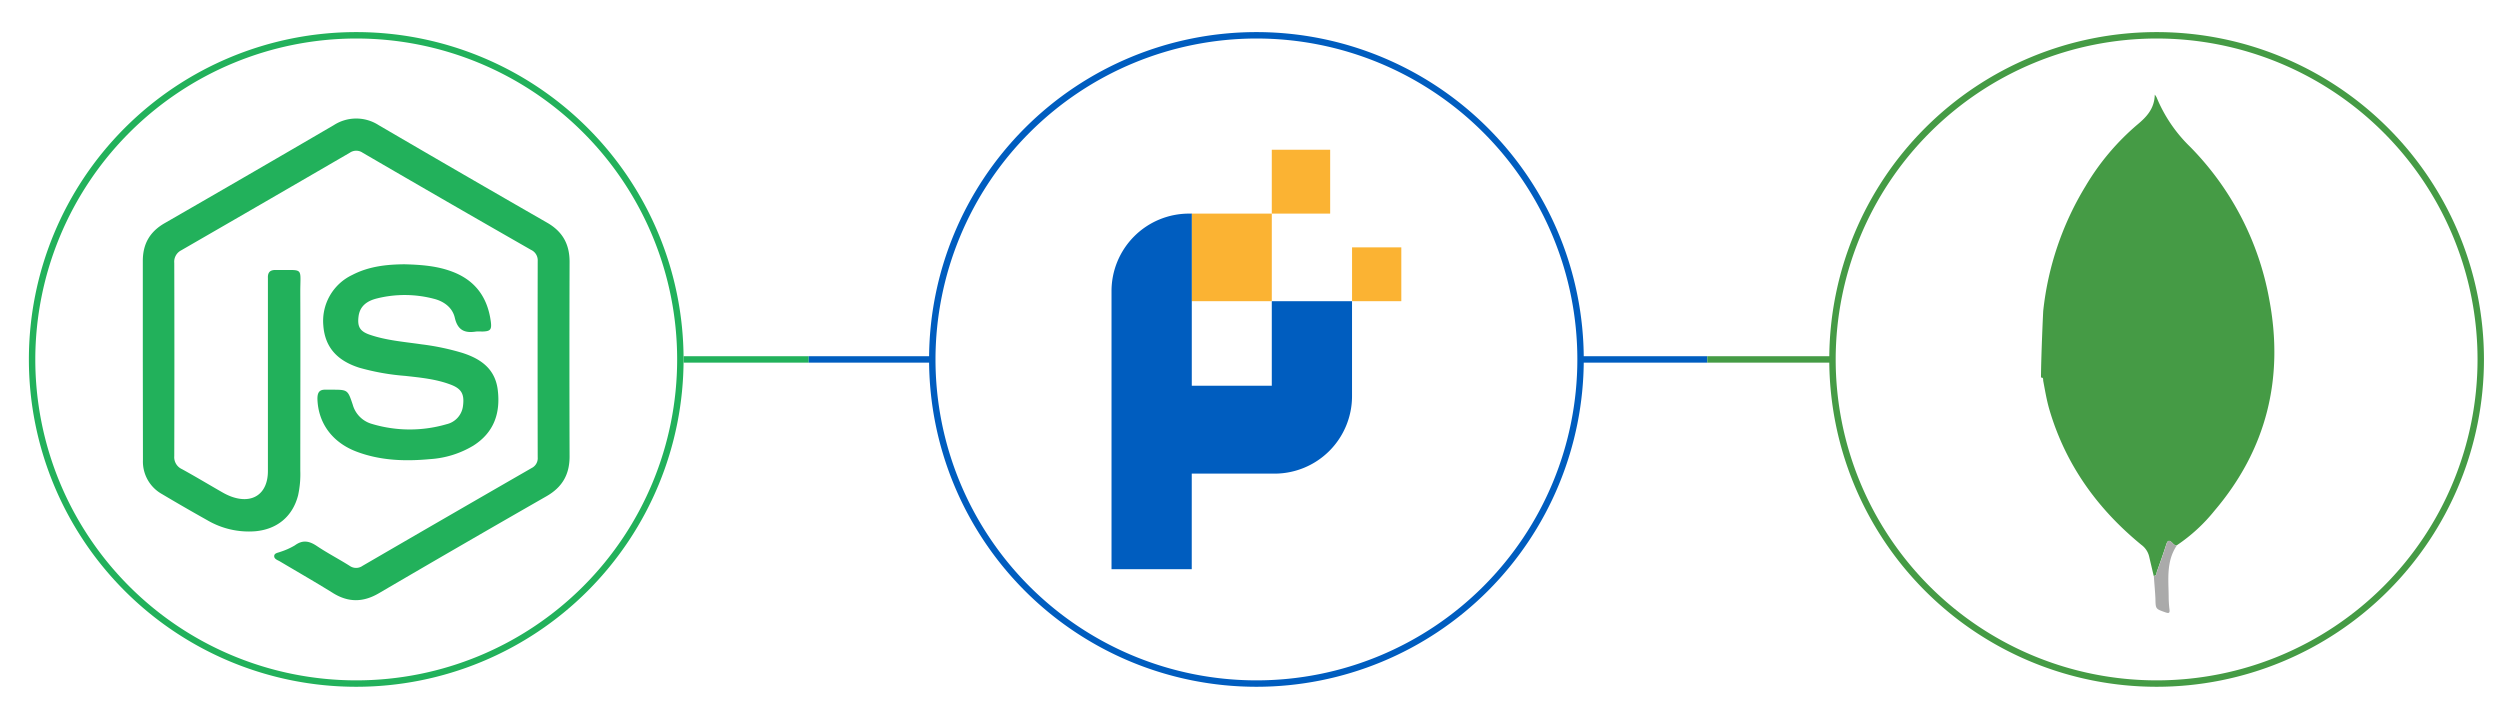 <svg id="Layer_1" data-name="Layer 1" xmlns="http://www.w3.org/2000/svg" viewBox="0 0 779 222"><defs><style>.cls-1{fill:#005dbf;}.cls-2{fill:#fbb333;}.cls-3{fill:#22b15b;}.cls-4{fill:#459b45;}.cls-5{fill:#aaa;}.cls-6,.cls-7,.cls-8{fill:#fff;stroke-miterlimit:10;stroke-width:2px;}.cls-6{stroke:#22b15b;}.cls-7{stroke:#005dbf;}.cls-8{stroke:#459b45;}</style></defs><title>Artboard 1</title><path class="cls-1" d="M391.5,12a100,100,0,1,1-100,100,100.11,100.11,0,0,1,100-100m0-2a102,102,0,1,0,102,102,102,102,0,0,0-102-102Z"/><rect class="cls-2" x="371.27" y="66.56" width="25.02" height="27.29"/><rect class="cls-2" x="396.29" y="46.66" width="18.19" height="19.9"/><rect class="cls-2" x="421.3" y="77.08" width="15.35" height="16.77"/><path class="cls-1" d="M396.29,93.85V120.2H371.36V66.56h-.85a24.15,24.15,0,0,0-24.16,24.17v2.84h0v.28h0v19.52h0v64h25V157.53h0v-9.95h25.78a24.14,24.14,0,0,0,24.16-24.16V93.85Z"/><path class="cls-3" d="M111,12A100,100,0,1,1,11,112,100.11,100.11,0,0,1,111,12m0-2A102,102,0,1,0,213,112,102,102,0,0,0,111,10Z"/><path class="cls-3" d="M44.5,111.92c0-10.2,0-20.4,0-30.6,0-5.32,2.18-9.11,6.79-11.77Q77.67,54.37,104,39A12.89,12.89,0,0,1,118,39q26.19,15.3,52.48,30.39c4.82,2.76,7,6.69,7,12.19q-.09,30.34,0,60.68c0,5.62-2.29,9.56-7.18,12.36q-26.21,15-52.27,30.25c-4.86,2.84-9.46,2.9-14.26-.07-5.46-3.39-11-6.57-16.56-9.87-.71-.42-1.8-.72-1.77-1.67s1.21-1,2-1.33a21.55,21.55,0,0,0,4.45-2c2.51-1.84,4.57-1.33,6.95.28,3.27,2.19,6.78,4,10.12,6.11a3.45,3.45,0,0,0,4,0q26.33-15.3,52.72-30.49a3.41,3.41,0,0,0,1.87-3.32q-.06-30.6,0-61.2a3.57,3.57,0,0,0-2.08-3.45Q139.2,62.84,113,47.59a3.52,3.52,0,0,0-4,0Q82.77,62.83,56.47,78a4,4,0,0,0-2.17,3.94q.08,30.08,0,60.17a4.09,4.09,0,0,0,2.4,4.07c4.2,2.31,8.32,4.79,12.48,7.17a19.1,19.1,0,0,0,2.77,1.34c6.69,2.51,11.52-.78,11.53-7.88q0-28.93,0-57.86c0-.77,0-1.55,0-2.32-.08-1.69.6-2.53,2.4-2.5,9.06.15,7.66-1.24,7.69,7.22.07,18.42,0,36.85,0,55.28a30.82,30.82,0,0,1-.67,7.66c-1.69,6.64-6.54,10.64-13.36,11.25a25.6,25.6,0,0,1-15-3.47q-7.06-3.95-14-8.08a11.59,11.59,0,0,1-6-10.65Z"/><path class="cls-3" d="M126,82.35c5.37.14,10.31.53,15,2.33,7.12,2.71,10.9,8,11.92,15.39.37,2.71-.09,3.19-2.78,3.24a12,12,0,0,0-1.8,0c-3.5.55-5.72-.37-6.62-4.29-.73-3.19-3.4-5.14-6.57-5.93a35.77,35.77,0,0,0-17.8-.07c-2.87.73-5.21,2.26-5.63,5.59-.4,3.17.42,4.63,3.47,5.68,5.22,1.8,10.72,2.21,16.13,3A76.29,76.29,0,0,1,144.19,110c5.73,1.87,10.14,5,10.92,11.58.86,7.24-1.23,13.21-7.6,17.27a29.82,29.82,0,0,1-13.61,4.22c-7.74.72-15.42.45-22.8-2.34-7.64-2.89-12-9-12.19-16.49,0-2,.65-2.9,2.64-2.81.6,0,1.2,0,1.8,0,5,0,5,0,6.57,4.69a8.62,8.62,0,0,0,5.67,5.88,40.93,40.93,0,0,0,23.54.19,6.65,6.65,0,0,0,5.15-5.8c.45-3.59-.48-5.28-3.89-6.56-4.53-1.71-9.32-2.17-14.09-2.7a72.4,72.4,0,0,1-14.38-2.56c-6.45-2.07-10.64-6-11.17-13.13a15.86,15.86,0,0,1,9-15.76C115,82.94,120.64,82.4,126,82.35Z"/><path class="cls-4" d="M672,12A100,100,0,1,1,572,112,100.11,100.11,0,0,1,672,12m0-2A102,102,0,1,0,774,112,102,102,0,0,0,672,10Z"/><path class="cls-4" d="M636.67,96.89A93.77,93.77,0,0,1,649.86,58,75.72,75.72,0,0,1,666,38.83c2.9-2.41,5.33-5,5.43-9.34a5.75,5.75,0,0,1,.56.83,45.63,45.63,0,0,0,10.43,15.4,90.64,90.64,0,0,1,24.68,47.57c4.62,24.41-.75,46.67-17.07,65.85a52.52,52.52,0,0,1-11.71,10.75c-.68.14-1.07-.36-1.46-.75-1.09-1.09-1.51-.6-1.9.62-.9,2.78-1.87,5.54-2.86,8.29-.19.51,0,1.36-1,1.41q-.74-3.11-1.46-6.2a6.31,6.31,0,0,0-2.38-3.48c-13.7-11.21-23.62-25-28.66-42.11-.86-2.94-1.35-5.93-1.92-8.92-.09-.44.17-1.15-.71-1.1C636,111.05,636.63,97.31,636.67,96.89Z"/><path class="cls-5" d="M671.13,179.46c.92-.05.77-.9,1-1.41,1-2.75,2-5.51,2.86-8.29.39-1.22.81-1.71,1.9-.62.39.39.78.89,1.46.75-3.43,5-2.62,10.65-2.59,16.19a34.47,34.47,0,0,0,.25,3.8c.15,1.26-.25,1.28-1.32.91-3-1.07-3-1-3.06-4.25C671.52,184.18,671.29,181.82,671.13,179.46Z"/><line class="cls-6" x1="213" y1="112" x2="252" y2="112"/><line class="cls-7" x1="252" y1="112" x2="291" y2="112"/><line class="cls-7" x1="493" y1="112" x2="532" y2="112"/><line class="cls-8" x1="532" y1="112" x2="571" y2="112"/></svg>